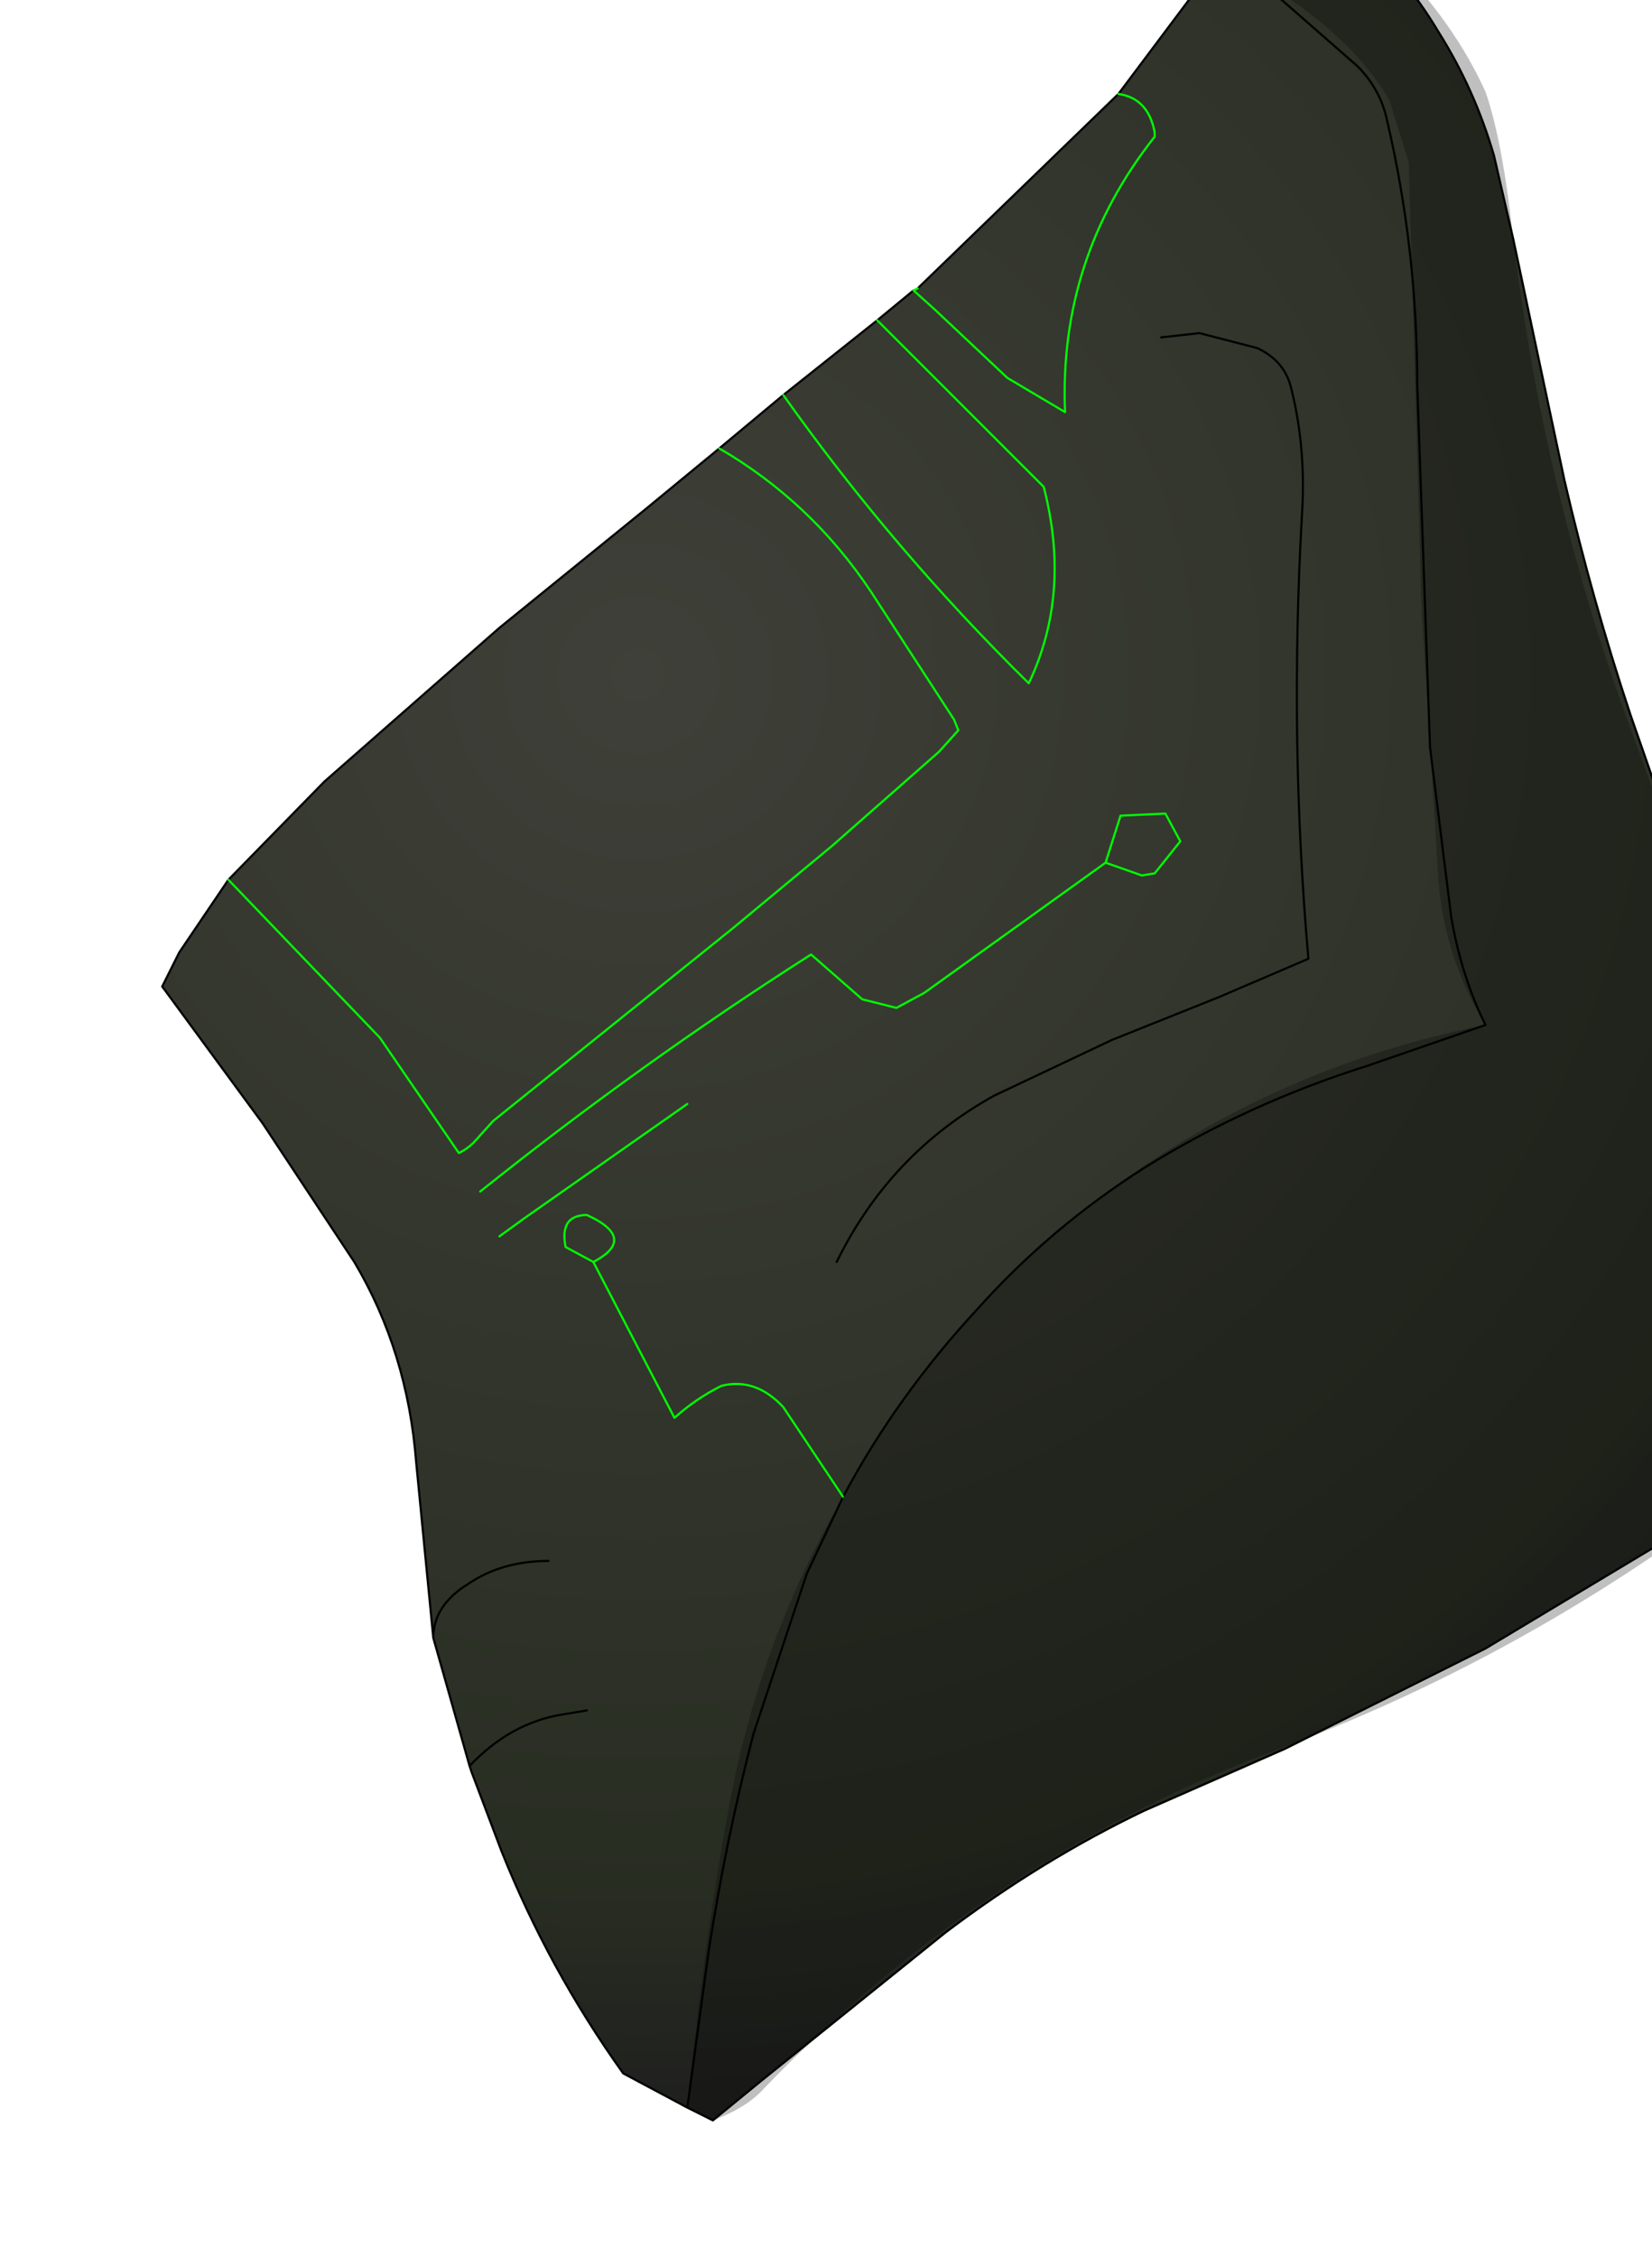 <?xml version="1.0" encoding="UTF-8" standalone="no"?>
<svg xmlns:xlink="http://www.w3.org/1999/xlink" height="52.85px" width="38.7px" xmlns="http://www.w3.org/2000/svg">
  <g transform="matrix(1.0, 0.0, 0.0, 1.0, 0.0, 0.0)">
    <path d="M21.5 6.75 L26.2 2.2 27.85 0.0 28.45 -1.05 28.95 -3.2 Q32.0 -2.1 33.7 0.75 34.55 2.1 35.0 3.65 L35.45 5.6 36.65 11.25 Q37.3 14.05 38.2 16.75 L40.5 23.35 41.2 25.6 42.15 30.05 42.25 33.15 41.95 33.75 39.3 35.9 34.8 38.6 30.1 40.95 26.8 42.4 Q24.4 43.55 22.15 45.25 L17.8 48.75 16.7 49.65 16.1 49.35 14.6 48.55 Q12.85 46.1 11.75 43.35 L11.05 41.5 11.0 41.35 10.15 38.35 9.75 34.25 Q9.55 31.65 8.3 29.55 L6.15 26.3 3.8 23.1 4.2 22.3 5.35 20.6 7.6 18.3 11.7 14.7 15.15 11.9 16.85 10.5 18.35 9.25 20.55 7.5 21.4 6.8 21.5 6.75 M28.45 -1.05 L29.8 -0.2 31.8 1.55 Q32.35 2.1 32.5 2.85 33.2 5.85 33.2 9.0 L33.5 17.5 34.0 21.5 Q34.25 22.9 34.8 24.0 L32.05 24.95 Q29.2 25.85 26.8 27.35 24.6 28.75 22.9 30.65 21.0 32.7 19.75 35.05 21.0 32.7 22.9 30.65 24.6 28.75 26.8 27.35 29.2 25.85 32.05 24.95 L34.8 24.0 Q34.25 22.9 34.0 21.5 L33.5 17.5 33.2 9.0 Q33.2 5.85 32.5 2.85 32.35 2.1 31.8 1.55 L29.8 -0.2 28.45 -1.05 M18.35 9.25 Q20.9 12.85 24.1 16.0 25.1 13.9 24.45 11.4 L20.55 7.5 24.45 11.4 Q25.1 13.9 24.1 16.0 20.9 12.85 18.35 9.25 M21.4 6.8 L21.9 7.25 23.6 8.85 24.95 9.65 Q24.8 6.05 27.05 3.2 L27.05 3.1 Q26.9 2.3 26.2 2.2 26.9 2.3 27.05 3.1 L27.05 3.2 Q24.8 6.05 24.95 9.65 L23.6 8.85 21.9 7.25 21.4 6.8 M27.2 7.9 L28.1 7.8 29.45 8.15 Q30.1 8.45 30.25 9.1 30.6 10.5 30.5 12.05 30.2 17.3 30.65 22.45 L28.55 23.35 26.05 24.35 23.3 25.65 Q20.85 27.0 19.6 29.55 20.85 27.0 23.3 25.65 L26.05 24.35 28.55 23.35 30.65 22.45 Q30.2 17.3 30.5 12.05 30.6 10.5 30.25 9.1 30.1 8.45 29.45 8.15 L28.1 7.8 27.2 7.9 M13.95 28.55 Q14.85 29.05 13.9 29.55 L13.25 29.2 Q13.1 28.45 13.75 28.45 L13.95 28.55 13.75 28.45 Q13.1 28.45 13.25 29.2 L13.9 29.55 Q14.85 29.05 13.95 28.55 M11.7 28.95 L12.25 28.55 16.1 25.85 12.25 28.55 11.7 28.95 M11.25 27.9 Q15.0 24.9 19.0 22.35 L20.2 23.4 21.0 23.6 21.65 23.25 25.9 20.2 26.75 20.5 27.05 20.45 27.65 19.7 27.3 19.05 26.25 19.1 25.9 20.2 26.25 19.1 27.3 19.05 27.65 19.7 27.05 20.45 26.75 20.5 25.9 20.2 21.65 23.25 21.0 23.6 20.2 23.4 19.0 22.35 Q15.0 24.9 11.25 27.9 M5.35 20.6 L8.9 24.3 10.75 27.0 Q10.95 26.9 11.1 26.75 L11.55 26.25 17.15 21.75 19.5 19.8 22.0 17.6 22.45 17.1 22.35 16.85 20.4 13.85 Q19.0 11.75 16.85 10.5 19.0 11.75 20.4 13.85 L22.35 16.85 22.45 17.1 22.0 17.6 19.5 19.8 17.15 21.75 11.55 26.25 11.1 26.75 Q10.95 26.9 10.75 27.0 L8.9 24.3 5.35 20.6 M12.85 36.55 Q11.75 36.55 10.95 37.1 10.15 37.6 10.15 38.35 10.15 37.6 10.95 37.1 11.75 36.55 12.85 36.55 M13.9 29.55 L15.8 33.2 Q16.3 32.75 16.9 32.45 17.7 32.25 18.35 32.95 L19.75 35.05 18.35 32.95 Q17.7 32.25 16.9 32.45 16.3 32.75 15.8 33.2 L13.9 29.55 M13.75 40.05 L13.15 40.15 Q11.95 40.35 11.0 41.35 11.95 40.35 13.15 40.15 L13.75 40.05 M19.75 35.05 L18.9 36.85 17.65 40.6 Q17.0 43.1 16.6 45.7 L16.1 49.35 16.6 45.7 Q17.0 43.1 17.65 40.6 L18.9 36.85 19.75 35.05" fill="url(#gradient0)" fill-rule="evenodd" stroke="none"/>
    <path d="M21.5 6.75 L26.2 2.2 27.85 0.0 28.45 -1.05 28.95 -3.2 Q32.0 -2.1 33.7 0.75 34.55 2.1 35.0 3.65 L35.45 5.6 36.65 11.25 Q37.3 14.05 38.2 16.75 L40.5 23.35 41.2 25.6 42.15 30.05 42.25 33.15 41.95 33.75 39.3 35.9 34.8 38.6 30.1 40.95 26.8 42.4 Q24.4 43.55 22.15 45.25 L17.8 48.75 16.7 49.65 16.1 49.35 14.6 48.55 Q12.85 46.1 11.75 43.35 L11.05 41.5 11.0 41.35 10.15 38.35 9.75 34.25 Q9.55 31.65 8.3 29.55 L6.15 26.3 3.8 23.1 4.2 22.3 5.35 20.6 7.6 18.3 11.7 14.7 15.15 11.9 16.85 10.5 18.35 9.25 20.55 7.5 21.4 6.8 M19.75 35.05 Q21.0 32.7 22.9 30.65 24.6 28.75 26.8 27.35 29.2 25.85 32.05 24.95 L34.8 24.0 Q34.25 22.9 34.0 21.5 L33.5 17.5 33.2 9.0 Q33.2 5.85 32.5 2.85 32.35 2.1 31.8 1.55 L29.8 -0.2 28.45 -1.05 M19.6 29.55 Q20.85 27.0 23.3 25.65 L26.05 24.35 28.55 23.35 30.65 22.45 Q30.2 17.3 30.5 12.05 30.6 10.5 30.25 9.1 30.1 8.45 29.45 8.15 L28.1 7.8 27.2 7.9 M10.15 38.35 Q10.15 37.6 10.95 37.1 11.75 36.55 12.85 36.55 M16.1 49.35 L16.6 45.7 Q17.0 43.1 17.65 40.6 L18.9 36.85 19.75 35.05 M11.0 41.35 Q11.95 40.35 13.15 40.15 L13.75 40.05" fill="none" stroke="#000000" stroke-linecap="round" stroke-linejoin="round" stroke-width="0.05"/>
    <path d="M21.4 6.8 L21.5 6.75 M26.2 2.2 Q26.9 2.3 27.05 3.1 L27.05 3.2 Q24.8 6.05 24.95 9.65 L23.6 8.85 21.9 7.25 21.4 6.8 M20.55 7.5 L24.45 11.4 Q25.1 13.9 24.1 16.0 20.9 12.85 18.35 9.25 M16.85 10.5 Q19.0 11.75 20.4 13.85 L22.35 16.85 22.45 17.1 22.0 17.6 19.5 19.8 17.15 21.75 11.55 26.25 11.1 26.75 Q10.95 26.9 10.75 27.0 L8.9 24.3 5.35 20.6 M25.9 20.2 L26.25 19.1 27.3 19.05 27.65 19.7 27.05 20.45 26.75 20.5 25.9 20.2 21.65 23.25 21.0 23.6 20.2 23.4 19.0 22.35 Q15.0 24.9 11.25 27.9 M16.1 25.85 L12.25 28.55 11.7 28.95 M13.95 28.55 L13.75 28.45 Q13.1 28.45 13.25 29.2 L13.9 29.55 Q14.85 29.05 13.95 28.55 M19.75 35.05 L18.35 32.95 Q17.7 32.25 16.9 32.45 16.3 32.75 15.8 33.2 L13.9 29.55" fill="none" stroke="#00ff00" stroke-linecap="round" stroke-linejoin="round" stroke-width="0.05"/>
    <path d="M28.45 -1.05 L28.95 -3.2 Q31.1 -2.45 32.6 -0.95 34.05 0.5 34.8 2.15 35.2 3.3 35.45 5.6 36.15 11.4 38.1 16.8 L40.5 23.35 Q42.15 27.6 42.5 32.35 L42.4 33.15 42.0 33.8 39.35 36.0 Q35.0 39.05 30.1 40.9 23.15 43.45 17.9 48.9 17.5 49.35 16.7 49.65 L16.1 49.35 Q16.5 45.45 17.05 42.45 17.75 38.5 19.75 35.05 20.5 33.6 21.5 32.3 22.8 30.55 24.4 29.15 28.95 25.15 34.8 24.0 33.85 22.45 33.7 20.65 L33.3 14.25 33.0 3.8 32.55 2.35 Q31.45 0.45 28.45 -1.05" fill="#000000" fill-opacity="0.251" fill-rule="evenodd" stroke="none"/>
  </g>
  <defs>
    <radialGradient cx="0" cy="0" gradientTransform="matrix(0.043, 0.0, 0.0, 0.042, 14.95, 15.8)" gradientUnits="userSpaceOnUse" id="gradient0" r="819.2" spreadMethod="pad">
      <stop offset="0.0" stop-color="#3f4039"/>
      <stop offset="0.827" stop-color="#282d22"/>
      <stop offset="1.0" stop-color="#1e1e1e"/>
    </radialGradient>
  </defs>
</svg>
